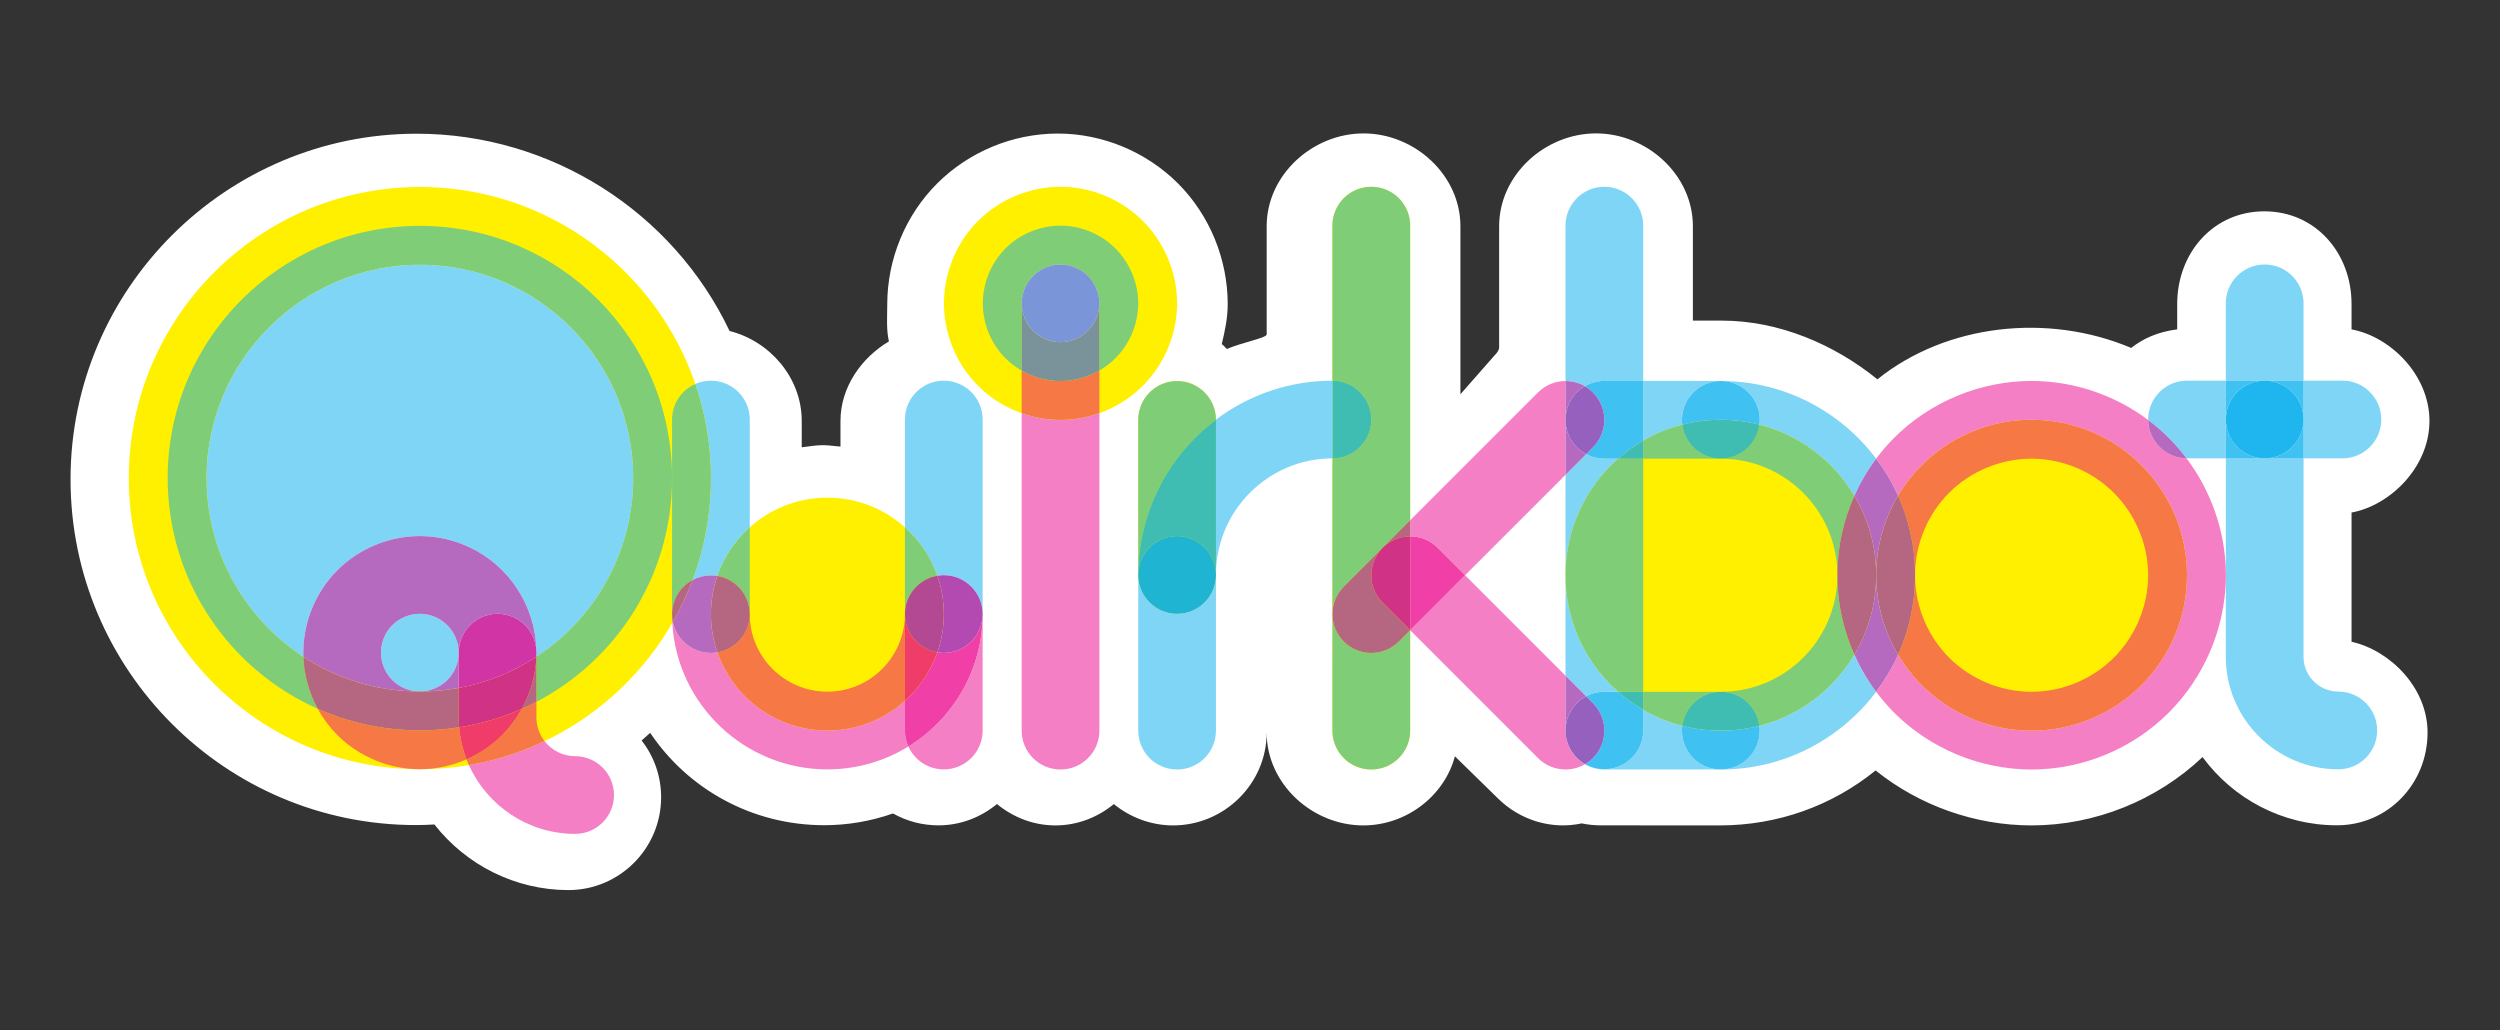 <?xml version="1.0" encoding="utf-8"?>
<!-- Generator: Adobe Illustrator 16.0.0, SVG Export Plug-In . SVG Version: 6.00 Build 0)  -->
<!DOCTYPE svg PUBLIC "-//W3C//DTD SVG 1.1//EN" "http://www.w3.org/Graphics/SVG/1.1/DTD/svg11.dtd">
<svg version="1.1" id="Layer_1" xmlns="http://www.w3.org/2000/svg" xmlns:xlink="http://www.w3.org/1999/xlink" x="0px" y="0px"
	 width="165.455px" height="68.182px" viewBox="0 0 165.455 68.182" enable-background="new 0 0 165.455 68.182"
	 xml:space="preserve">
<rect x="0" y="0" width="165.455" height="68.182" fill="#333333" stroke="none"/>
<g>
	<path fill="#FFFFFF" d="M155.63,42.472v-8.551c2.566-0.473,5.156-3.01,5.156-6.061c0-3.049-2.59-5.587-5.156-6.06v-1.674
		c0-3.386-2.383-6.14-5.768-6.14c-3.387,0-5.771,2.754-5.771,6.14v1.672c-1.281,0.167-2.244,0.6-3.045,1.228
		c-5.504-2.324-12.215-1.596-16.797,2.078c-2.857-2.319-6.525-3.885-10.301-3.885h-1.91v-6.249c0-3.387-3.023-6.141-6.408-6.141
		c-3.387,0-6.414,2.754-6.414,6.141v8.016c0,0.165-0.111,0.345-0.307,0.54l-2.256,2.566V14.971c0-3.387-3.025-6.141-6.41-6.141
		c-3.387,0-6.412,2.754-6.412,6.141v7.163c0,0.23-1.701,0.551-2.631,0.962c-0.146-0.121-0.185-0.216-0.342-0.323
		c0.21-0.862,0.394-1.745,0.394-2.637c0-2.966-1.177-5.877-3.289-7.996c-2.102-2.097-4.993-3.301-7.959-3.301
		c-2.978,0-5.882,1.206-7.983,3.305c-2.1,2.099-3.301,5.012-3.301,7.992c0,0.832-0.072,1.654,0.109,2.46
		c-1.805,1.071-3.205,3.018-3.205,5.264v1.697c-1.282-0.14-1.282-0.121-2.564,0.045v-1.743c0-2.866-2.113-5.283-4.776-5.954
		c-3.76-7.902-11.829-13.056-20.708-13.056c-12.613,0-22.908,10.263-22.908,22.876c0,12.614,10.245,22.879,22.857,22.879
		c0.404,0,0.806-0.014,1.225-0.039c2.113,2.697,5.368,4.342,8.868,4.342c3.385,0,6.136-2.756,6.136-6.143
		c0-1.414-0.482-2.719-1.29-3.758c0.192-0.166,0.38-0.334,0.566-0.506c2.494,3.715,6.733,6.113,11.519,6.113
		c1.552,0,3.089-0.264,4.552-0.777c0.898,0.508,1.929,0.787,3.013,0.787c1.473,0,2.808-0.543,3.867-1.41
		c1.06,0.869,2.396,1.414,3.869,1.414c1.472,0,2.808-0.543,3.866-1.412c1.06,0.869,2.447,1.412,3.921,1.412
		c3.386,0,6.193-2.758,6.193-6.145l0,0c0,3.387,3.007,6.145,6.394,6.145c2.844,0,5.369-1.945,6.064-4.574l2.836,2.775
		c1.441,1.434,3.529,2.102,5.555,1.666c0.408,0.084,0.838,0.129,1.252,0.129l7.893,0.004c3.82,0,7.42-1.295,10.307-3.637
		c2.904,2.328,6.58,3.637,10.322,3.637c4.176,0,8.277-1.645,11.316-4.523c2.01,2.736,5.248,4.516,8.891,4.516
		c3.387,0,6-2.756,6-6.141C160.662,45.525,158.197,43.052,155.63,42.472z"/>
	<path fill="#FFF000" d="M70.188,27.791c-2.032,0-4.021-0.823-5.456-2.257c-1.437-1.435-2.259-3.424-2.259-5.458
		s0.822-4.023,2.258-5.457c1.435-1.435,3.423-2.257,5.457-2.257c2.025,0,4.01,0.823,5.444,2.257c1.443,1.443,2.27,3.432,2.27,5.457
		s-0.827,4.014-2.27,5.457C74.196,26.968,72.211,27.791,70.188,27.791 M70.188,17.504c-0.68,0-1.344,0.274-1.821,0.751
		c-0.477,0.478-0.751,1.141-0.751,1.821c0,0.68,0.274,1.343,0.751,1.821c0.478,0.477,1.141,0.751,1.821,0.751
		c0.661,0,1.337-0.281,1.809-0.752c0.483-0.484,0.762-1.148,0.762-1.819c0-0.672-0.278-1.335-0.763-1.821
		C71.525,17.785,70.85,17.504,70.188,17.504"/>
	<path fill="#FFF000" d="M90.755,50.927c-1.42,0-2.572-1.15-2.572-2.57V14.933c0-1.42,1.152-2.571,2.572-2.571
		s2.572,1.151,2.572,2.571v33.424C93.328,49.777,92.175,50.927,90.755,50.927"/>
	<path fill="#FFF000" d="M54.756,48.347c-4.248,0-7.705-3.457-7.705-7.707c0-4.248,3.457-7.705,7.705-7.705
		c4.249,0,7.706,3.457,7.706,7.705C62.462,44.89,59.005,48.347,54.756,48.347"/>
	<path fill="#FFF000" d="M144.736,38.068c0,5.676-4.604,10.285-10.279,10.285c-5.682,0-10.283-4.609-10.283-10.285
		c0-5.672,4.602-10.284,10.283-10.284C140.132,27.784,144.736,32.396,144.736,38.068"/>
	<path fill="#FFF000" d="M124.169,38.068c0,5.676-4.602,10.285-10.279,10.285c-5.682,0-10.281-4.609-10.281-10.285
		c0-5.672,4.6-10.284,10.281-10.284C119.568,27.784,124.169,32.396,124.169,38.068"/>
	<path fill="#FFF000" d="M27.787,50.908c-10.622,0-19.263-8.643-19.263-19.267c0-10.623,8.641-19.265,19.263-19.265
		s19.264,8.642,19.264,19.265C47.051,42.265,38.409,50.908,27.787,50.908 M27.787,17.52c-7.786,0-14.12,6.334-14.12,14.121
		c0,7.789,6.334,14.125,14.12,14.125s14.121-6.336,14.121-14.125C41.908,23.854,35.573,17.52,27.787,17.52"/>
	<path fill="#7FD5F6" d="M103.609,38.068v6.648l1.365,1.365c0.359-0.191,0.77-0.299,1.205-0.299h0.91
		C104.955,43.896,103.609,41.138,103.609,38.068 M104.976,30.057l-1.367,1.369v6.643c0-3.068,1.346-5.827,3.48-7.712h-0.91
		C105.746,30.355,105.335,30.248,104.976,30.057 M106.179,12.361c-1.42,0-2.57,1.151-2.57,2.571v10.285
		c0.443,0,0.885,0.113,1.281,0.341c0.379-0.22,0.818-0.346,1.289-0.346h2.572v-10.28C108.751,13.513,107.599,12.361,106.179,12.361"
		/>
	<path fill="#7FCE77" d="M108.751,30.355h-1.662c-2.135,1.886-3.48,4.644-3.48,7.712l0,0c0,3.07,1.346,5.828,3.48,7.715h1.662
		V30.355"/>
	<path fill="#7FCE77" d="M90.755,12.361c-1.42,0-2.572,1.151-2.572,2.571v10.261c0.002,0,0.002,0,0.004,0
		c1.42,0,2.57,1.151,2.57,2.571c0,1.421-1.15,2.572-2.57,2.572c-0.002,0-0.002,0-0.002,0l-0.002,18.02c0,1.42,1.152,2.57,2.572,2.57
		s2.572-1.15,2.572-2.57v-6.648l-0.002-0.002l-0.752,0.754c-0.502,0.502-1.16,0.752-1.818,0.752s-1.316-0.25-1.818-0.752
		c-1.004-1.004-1.004-2.633,0-3.637l2.52-2.52c0.016-0.018,0.033-0.035,0.051-0.053s0.033-0.033,0.051-0.049l1.77-1.77v-19.5
		C93.328,13.513,92.175,12.361,90.755,12.361"/>
	<path fill="#7FD5F6" d="M27.787,40.623c-0.68,0-1.343,0.273-1.82,0.75c-0.478,0.479-0.751,1.141-0.751,1.82s0.273,1.344,0.751,1.82
		c0.477,0.477,1.142,0.752,1.82,0.752c0.661,0,1.337-0.281,1.809-0.752c0.484-0.484,0.763-1.148,0.763-1.82s-0.278-1.336-0.764-1.82
		C29.125,40.902,28.449,40.623,27.787,40.623 M27.787,17.52c-7.786,0-14.12,6.334-14.12,14.121c0,4.945,2.553,9.304,6.41,11.828
		c-0.003-0.092-0.005-0.184-0.005-0.275c0-2.033,0.823-4.023,2.257-5.457c1.435-1.434,3.424-2.258,5.458-2.258
		c2.026,0,4.01,0.824,5.445,2.258c1.442,1.443,2.27,3.432,2.27,5.457l0,0v0.273c3.855-2.525,6.407-6.883,6.407-11.826
		C41.908,23.854,35.573,17.52,27.787,17.52"/>
	<path fill="#7FCE77" d="M27.787,14.948c-9.216,0-16.691,7.475-16.691,16.692c0,6.814,4.083,12.675,9.933,15.271
		c-0.575-1.053-0.907-2.236-0.952-3.443c-3.856-2.523-6.41-6.883-6.41-11.828c0-7.787,6.334-14.121,14.12-14.121
		s14.121,6.334,14.121,14.121c0,4.943-2.552,9.3-6.407,11.826v2.984c5.335-2.787,8.978-8.373,8.978-14.81
		C44.479,22.423,37.005,14.948,27.787,14.948"/>
	<path fill="#FFF000" d="M77.902,40.623c-1.419,0-2.571-1.152-2.571-2.572V27.789c0-1.42,1.151-2.571,2.571-2.571
		c1.42,0,2.572,1.151,2.572,2.571V38.05C80.474,39.47,79.322,40.623,77.902,40.623"/>
	<path fill="#7FCE77" d="M77.902,25.218c-1.419,0-2.571,1.151-2.571,2.571V38.05l0,0l0,0l0,0c0-4.197,2.022-7.932,5.143-10.28
		C80.464,26.358,79.316,25.218,77.902,25.218"/>
	<path fill="#F57FC4" d="M72.759,27.342c-0.822,0.293-1.693,0.449-2.571,0.449c-0.879,0-1.75-0.154-2.572-0.445v21.011
		c0,1.42,1.151,2.57,2.572,2.57s2.571-1.15,2.571-2.57V27.342"/>
	<path fill="#F57845" d="M72.759,24.522c-0.776,0.449-1.669,0.697-2.571,0.697c-0.908,0-1.797-0.245-2.572-0.689v2.816
		c0.822,0.291,1.693,0.445,2.572,0.445c0.878,0,1.749-0.155,2.571-0.449V24.522"/>
	<path fill="#7FD5F6" d="M152.455,30.335h-5.143l-0.002,7.479c0.002,0.084,0.002,0.172,0.002,0.256c0,0.088,0,0.174-0.002,0.262
		l-0.002,5.133c0,4.107,3.342,7.449,7.447,7.449c1.42,0,2.57-1.152,2.57-2.572s-1.15-2.572-2.57-2.572
		c-1.27,0-2.303-1.033-2.303-2.305L152.455,30.335"/>
	<path fill="#7FD5F6" d="M72.758,20.012c0.001,0.021,0.001,0.043,0.001,0.065c0,0,0-0.001,0-0.001
		C72.759,20.055,72.759,20.033,72.758,20.012 M67.622,19.914c-0.004,0.054-0.005,0.107-0.005,0.162c0,0,0,0.001,0,0.001
		C67.616,20.022,67.618,19.968,67.622,19.914 M67.623,19.899c-0.001,0.003-0.001,0.007-0.001,0.009
		C67.622,19.906,67.622,19.902,67.623,19.899 M70.188,17.504c-0.68,0-1.344,0.274-1.821,0.751c-0.267,0.268-0.47,0.592-0.598,0.945
		c0.359-0.988,1.306-1.693,2.418-1.693c0.135,0,0.269,0.011,0.398,0.031C70.454,17.516,70.321,17.504,70.188,17.504"/>
	<path fill="#7FCE77" d="M70.188,14.933c-1.364,0-2.687,0.553-3.639,1.504c-0.964,0.964-1.504,2.29-1.504,3.639
		c0,1.35,0.54,2.674,1.504,3.639c0.318,0.317,0.679,0.592,1.067,0.814v-4.451v-0.001c0,0,0-0.001,0-0.001
		c0-0.054,0.001-0.108,0.005-0.162c0-0.002,0-0.004,0-0.006s0-0.006,0.001-0.009c0.016-0.244,0.067-0.479,0.147-0.699
		c0.128-0.353,0.331-0.678,0.598-0.945c0.477-0.477,1.141-0.751,1.821-0.751c0.133,0,0.266,0.012,0.398,0.034
		c1.209,0.188,2.14,1.219,2.171,2.474c0.001,0.021,0.001,0.043,0.001,0.064c0,0,0,0.001,0,0.001c0,0,0,0.001,0,0.001v4.444
		c0.385-0.222,0.74-0.493,1.056-0.807c0.964-0.965,1.517-2.289,1.517-3.639c0-1.349-0.552-2.674-1.517-3.639
		C72.862,15.485,71.538,14.933,70.188,14.933"/>
	<path fill="#7A96D9" d="M70.188,17.507c-1.112,0-2.059,0.706-2.418,1.693c-0.08,0.225-0.131,0.46-0.147,0.699
		c-0.001,0.003-0.001,0.007-0.001,0.009s0,0.004,0,0.006c-0.004,0.054-0.005,0.108-0.005,0.163c0,0.68,0.274,1.342,0.751,1.819
		c0.478,0.477,1.141,0.751,1.821,0.751c0.661,0,1.337-0.281,1.809-0.752c0.483-0.484,0.762-1.147,0.762-1.818
		c0-0.022,0-0.044-0.001-0.065c-0.017-0.65-0.292-1.287-0.762-1.757c-0.376-0.375-0.883-0.631-1.409-0.717
		C70.457,17.518,70.323,17.507,70.188,17.507"/>
	<path fill="#7A929A" d="M72.759,20.077c0,0.671-0.278,1.334-0.762,1.818c-0.472,0.471-1.148,0.752-1.809,0.752
		c-0.68,0-1.343-0.274-1.821-0.751c-0.477-0.478-0.751-1.14-0.751-1.819v0v4.452c0.774,0.444,1.664,0.689,2.572,0.689
		c0.902,0,1.795-0.248,2.571-0.697V20.077L72.759,20.077 M67.622,19.908c0,0.002,0,0.004,0,0.006
		C67.622,19.912,67.622,19.91,67.622,19.908 M67.77,19.2c-0.08,0.221-0.131,0.455-0.147,0.699
		C67.639,19.66,67.689,19.425,67.77,19.2 M70.586,17.538c0.526,0.086,1.033,0.342,1.409,0.717c0.47,0.47,0.746,1.106,0.762,1.757
		C72.727,18.757,71.795,17.726,70.586,17.538"/>
	<path fill="#7FD5F6" d="M47.051,25.194c-0.368,0-0.718,0.078-1.034,0.216c0.67,1.956,1.034,4.051,1.034,6.231
		c0,2.373-0.432,4.646-1.22,6.748c0.363-0.195,0.778-0.307,1.22-0.307c0.144,0,0.286,0.012,0.424,0.035
		c0.434-1.248,1.181-2.352,2.146-3.217v-7.135C49.622,26.345,48.471,25.194,47.051,25.194"/>
	<path fill="#7FCE77" d="M49.622,34.9c-0.965,0.865-1.713,1.969-2.146,3.217c1.216,0.201,2.144,1.258,2.146,2.529
		c0-0.002,0-0.004,0-0.006V34.9"/>
	<path fill="#7FCE77" d="M46.017,25.41c-0.905,0.398-1.538,1.303-1.538,2.355V40.64c0,0.002,0,0.004,0,0.006
		c0.003-0.977,0.549-1.824,1.353-2.258c0.788-2.102,1.22-4.375,1.22-6.748C47.051,29.461,46.687,27.365,46.017,25.41"/>
	<path fill="#7FD5F6" d="M80.474,38.05L80.474,38.05L80.474,38.05c0,1.42-1.152,2.572-2.572,2.572c-1.419,0-2.571-1.152-2.571-2.572
		v10.307c0,1.42,1.151,2.57,2.571,2.57c1.42,0,2.572-1.15,2.572-2.57V38.05L80.474,38.05"/>
	<path fill="#7FD5F6" d="M147.31,25.192h-2.568c-1.42,0-2.572,1.151-2.572,2.571c0,0.011,0,0.022,0,0.032
		c0.48,0.36,0.936,0.754,1.363,1.18c0.426,0.426,0.818,0.881,1.178,1.36c0.012,0,0.021,0,0.031,0h2.57v-2.572L147.31,25.192
		 M155.027,25.192h-2.572v2.571l0,0v0.001v2.571h2.572c1.42,0,2.57-1.152,2.57-2.572S156.447,25.192,155.027,25.192"/>
	<path fill="#3FC1F2" d="M152.455,27.764c0,1.42-1.15,2.571-2.57,2.572h-0.002c-1.42,0-2.57-1.151-2.57-2.571v-0.001v2.572h5.143
		V27.764L152.455,27.764"/>
	<path fill="#7FD5F6" d="M122.726,43.326c-1.373,2.305-3.623,4.027-6.287,4.709c0.014,0.105,0.021,0.211,0.021,0.318
		c0,1.422-1.152,2.572-2.572,2.572h-0.115c0.037,0.002,0.076,0.002,0.115,0.002c4.197,0,7.932-2.021,10.279-5.143
		C123.597,45.021,123.113,44.195,122.726,43.326 M113.988,25.215c1.375,0.051,2.475,1.183,2.475,2.569
		c0,0.108-0.006,0.215-0.02,0.319c2.664,0.682,4.91,2.406,6.283,4.71c0.389-0.869,0.871-1.695,1.441-2.458
		C121.837,27.26,118.144,25.246,113.988,25.215"/>
	<path fill="#7FCE77" d="M126.744,37.851c-0.002,0.074-0.002,0.146-0.002,0.219s0,0.146,0.002,0.219
		c0.002-0.072,0.002-0.146,0.002-0.219S126.746,37.925,126.744,37.851"/>
	<path fill="#7FCE77" d="M121.599,38.289c-0.115,4.121-3.477,7.443-7.611,7.496c1.266,0.047,2.299,1.014,2.451,2.25
		c2.664-0.682,4.914-2.404,6.287-4.709C122.021,41.75,121.63,40.031,121.599,38.289 M116.443,28.104
		c-0.158,1.27-1.24,2.252-2.553,2.252h-0.088c0.027,0.001,0.057,0.001,0.086,0.001c4.182,0,7.596,3.342,7.711,7.495
		c0.031-1.742,0.422-3.461,1.127-5.037C121.353,30.51,119.107,28.785,116.443,28.104"/>
	<path fill="#7FD5F6" d="M108.751,46.978v1.357c0,1.42-1.152,2.572-2.572,2.572c-0.463,0-0.896-0.123-1.271-0.336
		c-0.006,0.004-0.01,0.006-0.016,0.01c0.379,0.219,0.818,0.344,1.287,0.344h7.594c-1.367-0.059-2.457-1.188-2.457-2.568
		c0-0.109,0.008-0.217,0.021-0.322C110.419,47.798,109.55,47.441,108.751,46.978"/>
	<path fill="#7FCE77" d="M113.888,45.783h-5.137v1.195c0.799,0.463,1.668,0.82,2.586,1.057c0.158-1.27,1.24-2.25,2.551-2.25
		c0.033,0,0.066,0,0.1,0C113.955,45.783,113.921,45.783,113.888,45.783"/>
	<path fill="#3FC1F2" d="M107.089,45.783h-0.91c-0.436,0-0.846,0.107-1.205,0.299l0.451,0.453c1.006,1.004,1.006,2.633,0,3.637
		c-0.158,0.158-0.332,0.291-0.518,0.4c0.375,0.213,0.809,0.336,1.271,0.336c1.42,0,2.572-1.152,2.572-2.572v-1.357
		C108.158,46.634,107.601,46.234,107.089,45.783"/>
	<path fill="#3FBDB3" d="M108.751,45.783h-1.662c0.512,0.451,1.068,0.852,1.662,1.195V45.783"/>
	<path fill="#3FC1F2" d="M111.337,48.035c-0.014,0.105-0.021,0.213-0.021,0.322c0,1.381,1.09,2.51,2.457,2.568h0.115
		c1.42,0,2.572-1.15,2.572-2.572c0-0.107-0.008-0.213-0.021-0.318c-0.814,0.209-1.668,0.318-2.549,0.318
		C113.007,48.353,112.154,48.244,111.337,48.035"/>
	<path fill="#3FBDB3" d="M113.988,45.785c-0.033,0-0.066,0-0.1,0c-1.311,0-2.393,0.98-2.551,2.25
		c0.816,0.209,1.67,0.318,2.553,0.318c0.881,0,1.734-0.109,2.549-0.318C116.287,46.798,115.253,45.832,113.988,45.785"/>
	<path fill="#F57FC4" d="M44.532,41.16c-0.013,0.021-0.025,0.043-0.037,0.062c0.297,5.398,4.786,9.697,10.261,9.697
		c1.964,0,3.8-0.555,5.362-1.514c-0.146-0.322-0.228-0.682-0.228-1.059v-1.965c-1.363,1.221-3.164,1.965-5.134,1.965
		c-3.361,0-6.226-2.164-7.276-5.172c-0.14,0.023-0.283,0.037-0.429,0.037C45.808,43.212,44.772,42.332,44.532,41.16"/>
	<path fill="#F57845" d="M59.89,40.64L59.89,40.64c0,2.832-2.303,5.137-5.134,5.137c-2.83,0-5.134-2.299-5.134-5.123
		c0-0.002,0-0.006,0-0.008c-0.003,1.271-0.929,2.326-2.142,2.529c1.05,3.008,3.915,5.172,7.276,5.172
		c1.971,0,3.771-0.744,5.134-1.965V40.64"/>
	<path fill="#F57845" d="M44.479,40.646c0,0.002,0,0.006,0,0.008c0,0.191,0.005,0.381,0.016,0.568
		c0.012-0.02,0.024-0.041,0.037-0.062C44.498,40.994,44.48,40.822,44.479,40.646"/>
	<path fill="#B56AC0" d="M47.051,38.082c-0.441,0-0.856,0.111-1.22,0.307c-0.361,0.963-0.796,1.889-1.3,2.771
		c0.24,1.172,1.276,2.053,2.52,2.053c0.146,0,0.289-0.014,0.429-0.037c-0.278-0.793-0.429-1.646-0.429-2.535
		c0-0.883,0.149-1.732,0.424-2.523C47.337,38.093,47.195,38.082,47.051,38.082"/>
	<path fill="#B56781" d="M47.476,38.117c-0.275,0.791-0.424,1.641-0.424,2.523c0,0.889,0.151,1.742,0.429,2.535
		c1.213-0.203,2.139-1.258,2.142-2.529C49.619,39.375,48.691,38.318,47.476,38.117"/>
	<path fill="#B56781" d="M45.832,38.388c-0.804,0.434-1.35,1.281-1.353,2.258c0.001,0.176,0.019,0.348,0.053,0.514
		C45.035,40.277,45.471,39.351,45.832,38.388"/>
	<path fill="#7FD5F6" d="M149.88,17.504L149.88,17.504c-1.422,0.001-2.572,1.152-2.572,2.572l0.002,5.116h5.145l-0.002-5.117
		C152.453,18.655,151.3,17.504,149.88,17.504"/>
	<path fill="#3FC1F2" d="M152.455,25.192h-5.145l0.002,2.571l0,0c0-1.421,1.15-2.571,2.57-2.571h0.002c1.42,0,2.57,1.151,2.57,2.571
		l0,0V25.192"/>
	<path fill="#1FB6F0" d="M149.884,25.192h-0.002c-1.42,0-2.57,1.15-2.57,2.571l0,0v0.001c0,1.42,1.15,2.571,2.57,2.571h0.002
		c1.42,0,2.57-1.152,2.57-2.572S151.304,25.192,149.884,25.192"/>
	<path fill="#7FD5F6" d="M62.462,25.194c-1.42,0-2.572,1.151-2.572,2.571V34.9c0.963,0.861,1.708,1.961,2.143,3.205
		c0.139-0.023,0.283-0.037,0.429-0.037c1.42,0,2.571,1.152,2.571,2.572V27.765C65.033,26.345,63.882,25.194,62.462,25.194"/>
	<path fill="#7FCE77" d="M59.89,34.9v5.74l0,0c0-1.273,0.927-2.332,2.143-2.535C61.598,36.861,60.853,35.761,59.89,34.9"/>
	<path fill="#F57845" d="M21.029,46.912c0.349,0.635,0.786,1.223,1.302,1.74c1.437,1.434,3.424,2.256,5.457,2.256
		c1.064,0,2.119-0.229,3.087-0.652c-0.258-0.668-0.425-1.379-0.488-2.121c-0.847,0.133-1.715,0.201-2.599,0.201
		C25.382,48.335,23.095,47.828,21.029,46.912"/>
	<path fill="#B56AC0" d="M27.787,45.765c-0.679,0-1.343-0.275-1.82-0.752c-0.478-0.477-0.751-1.141-0.751-1.82
		s0.273-1.342,0.751-1.82c0.477-0.477,1.14-0.75,1.82-0.75c0.662,0,1.337,0.279,1.808,0.75c0.485,0.484,0.764,1.148,0.764,1.82
		s-0.278,1.336-0.763,1.82C29.125,45.484,28.448,45.765,27.787,45.765 M27.787,35.478c-2.034,0-4.023,0.824-5.458,2.258
		c-1.434,1.434-2.257,3.424-2.257,5.457c0,0.092,0.002,0.184,0.005,0.275c2.218,1.451,4.867,2.297,7.71,2.297
		c0.877,0,1.738-0.08,2.571-0.234v-2.338c0-1.42,1.151-2.57,2.571-2.57c1.42,0,2.572,1.15,2.572,2.57
		c0-2.025-0.828-4.014-2.27-5.457C31.797,36.302,29.813,35.478,27.787,35.478"/>
	<path fill="#B56781" d="M20.077,43.468c0.044,1.207,0.376,2.391,0.952,3.443c2.066,0.916,4.353,1.424,6.758,1.424
		c0.884,0,1.752-0.068,2.599-0.201c-0.018-0.215-0.028-0.432-0.028-0.652v-1.951c-0.833,0.154-1.694,0.234-2.571,0.234
		C24.944,45.765,22.295,44.919,20.077,43.468"/>
	<path fill="#F57FC4" d="M134.455,25.212c-3.389,0-6.703,1.372-9.094,3.762c-0.432,0.432-0.83,0.894-1.193,1.381
		c0.568,0.758,1.059,1.58,1.451,2.454c1.795-3.008,5.08-5.025,8.838-5.025c5.676,0,10.279,4.611,10.279,10.284
		c0,5.676-4.604,10.285-10.279,10.285c-3.758,0-7.043-2.016-8.836-5.023c-0.395,0.875-0.883,1.697-1.453,2.455
		c0.363,0.488,0.762,0.949,1.193,1.383c2.393,2.389,5.707,3.76,9.094,3.76c3.373,0,6.682-1.371,9.076-3.762
		c2.342-2.34,3.711-5.547,3.779-8.834v-0.518c-0.055-2.689-0.982-5.326-2.6-7.479c-1.395-0.016-2.523-1.144-2.541-2.54
		C139.958,26.139,137.23,25.212,134.455,25.212"/>
	<path fill="#F57845" d="M134.457,27.784c-3.758,0-7.043,2.018-8.838,5.025c0.697,1.543,1.096,3.249,1.125,5.042
		c0.057-1.957,0.871-3.857,2.254-5.239c1.434-1.434,3.422-2.256,5.457-2.256c2.023,0,4.006,0.823,5.439,2.257
		c1.445,1.445,2.275,3.434,2.275,5.457s-0.828,4.014-2.273,5.457c-1.438,1.436-3.42,2.258-5.441,2.258
		c-2.033,0-4.021-0.822-5.457-2.256c-1.383-1.383-2.197-3.281-2.254-5.24c-0.029,1.793-0.428,3.496-1.123,5.041
		c1.793,3.008,5.078,5.023,8.836,5.023c5.676,0,10.279-4.609,10.279-10.285C144.736,32.396,140.132,27.784,134.457,27.784"/>
	<path fill="#F57845" d="M121.599,37.851c-0.002,0.074-0.002,0.146-0.002,0.219s0,0.146,0.002,0.219
		c0.002-0.072,0.004-0.146,0.004-0.219S121.601,37.923,121.599,37.851"/>
	<path fill="#B56AC0" d="M147.31,37.814v0.518c0.002-0.088,0.002-0.174,0.002-0.262C147.312,37.986,147.312,37.898,147.31,37.814"/>
	<path fill="#B56AC0" d="M142.169,27.795c0.018,1.396,1.146,2.524,2.541,2.54c-0.359-0.479-0.752-0.934-1.178-1.36
		C143.105,28.549,142.65,28.155,142.169,27.795"/>
	<path fill="#B56AC0" d="M124.167,30.355c-0.57,0.764-1.053,1.589-1.441,2.458c0.916,1.538,1.443,3.336,1.443,5.254
		c0,1.92-0.527,3.719-1.443,5.258c0.387,0.869,0.871,1.695,1.441,2.459c0.57-0.758,1.059-1.58,1.453-2.455
		c-0.918-1.539-1.447-3.34-1.447-5.262c0-1.92,0.527-3.719,1.445-5.258C125.226,31.936,124.736,31.113,124.167,30.355"/>
	<path fill="#B56781" d="M125.619,32.81c-0.918,1.54-1.445,3.338-1.445,5.258c0,1.922,0.529,3.723,1.447,5.262
		c0.695-1.545,1.094-3.248,1.123-5.041c-0.002-0.072-0.002-0.146-0.002-0.219s0-0.145,0.002-0.219
		C126.714,36.058,126.316,34.353,125.619,32.81"/>
	<path fill="#B56781" d="M122.726,32.814c-0.705,1.576-1.096,3.295-1.127,5.037c0.002,0.072,0.004,0.146,0.004,0.219
		s-0.002,0.146-0.004,0.219c0.031,1.742,0.422,3.461,1.127,5.037c0.916-1.539,1.443-3.338,1.443-5.258
		C124.169,36.15,123.642,34.352,122.726,32.814"/>
	<path fill="#F57FC4" d="M36.039,49.05c-1.565,0.744-3.246,1.283-5.006,1.584c1.208,2.682,3.905,4.553,7.03,4.553
		c1.42,0,2.572-1.15,2.572-2.57s-1.152-2.572-2.572-2.572C37.241,50.044,36.507,49.654,36.039,49.05"/>
	<path fill="#F57845" d="M35.501,46.451c-0.317,0.164-0.64,0.32-0.968,0.465c-0.349,0.633-0.786,1.219-1.302,1.734
		c-0.681,0.68-1.485,1.223-2.357,1.605c0.049,0.127,0.102,0.254,0.158,0.379c1.76-0.301,3.441-0.84,5.006-1.584
		c-0.336-0.436-0.537-0.979-0.537-1.568V46.451"/>
	<path fill="#B56AC0" d="M35.501,43.193L35.501,43.193c0,0.092-0.001,0.184-0.005,0.275c0.002,0,0.003-0.002,0.005-0.002V43.193
		L35.501,43.193"/>
	<path fill="#B56781" d="M35.501,43.466c-0.001,0-0.003,0.002-0.005,0.002c-0.045,1.207-0.381,2.393-0.963,3.447
		c0.328-0.145,0.651-0.301,0.968-0.465V43.466"/>
	<path fill="#F03C68" d="M34.534,46.916c-1.304,0.578-2.695,0.992-4.147,1.219c0.063,0.742,0.23,1.453,0.488,2.121
		c0.873-0.383,1.676-0.926,2.357-1.605C33.748,48.134,34.185,47.548,34.534,46.916"/>
	<path fill="#D034A5" d="M32.93,40.623c-1.42,0-2.571,1.15-2.571,2.57v2.338c1.867-0.346,3.605-1.059,5.138-2.062
		c0.003-0.092,0.005-0.184,0.005-0.275l0,0C35.501,41.773,34.35,40.623,32.93,40.623"/>
	<path fill="#D03386" d="M35.497,43.468c-1.533,1.004-3.271,1.717-5.138,2.062v1.951c0,0.221,0.01,0.438,0.028,0.652
		c1.453-0.227,2.844-0.641,4.147-1.219C35.116,45.861,35.452,44.675,35.497,43.468"/>
	<path fill="#F57FC4" d="M65.033,40.64L65.033,40.64L65.033,40.64L65.033,40.64c0,3.705-1.969,6.957-4.915,8.766
		c0.404,0.893,1.302,1.514,2.344,1.514c1.42,0,2.571-1.152,2.571-2.572V40.64L65.033,40.64"/>
	<path fill="#F03FA7" d="M65.033,40.64c0,1.42-1.151,2.572-2.571,2.572c-0.146,0-0.289-0.014-0.428-0.037
		c-0.435,1.246-1.181,2.346-2.144,3.207v1.965c0,0.377,0.082,0.736,0.228,1.059C63.064,47.597,65.033,44.345,65.033,40.64
		L65.033,40.64"/>
	<path fill="#F03C68" d="M59.89,40.64L59.89,40.64v5.742c0.963-0.861,1.708-1.961,2.144-3.207
		C60.817,42.972,59.89,41.916,59.89,40.64"/>
	<path fill="#B34AB2" d="M62.462,38.068c-0.146,0-0.29,0.014-0.429,0.037c0.278,0.793,0.429,1.646,0.429,2.535
		s-0.151,1.742-0.428,2.535c0.14,0.023,0.283,0.037,0.428,0.037c1.42,0,2.571-1.152,2.571-2.572S63.882,38.068,62.462,38.068"/>
	<path fill="#B34992" d="M62.033,38.105c-1.216,0.203-2.143,1.262-2.143,2.535c0,1.275,0.927,2.332,2.144,2.535
		c0.277-0.793,0.428-1.646,0.428-2.535S62.311,38.898,62.033,38.105"/>
	<path fill="#7FD5F6" d="M88.183,25.194c-2.891,0-5.56,0.96-7.709,2.577c0,0.006,0,0.012,0,0.019V38.05l0,0
		c0-4.252,3.458-7.712,7.709-7.713V25.194"/>
	<path fill="#3FBDB3" d="M88.187,25.194c-0.002,0-0.002,0-0.004,0v5.143c0,0,0.002,0,0.004,0c1.42,0,2.57-1.151,2.57-2.572
		C90.757,26.345,89.607,25.194,88.187,25.194"/>
	<path fill="#3FBDB3" d="M80.474,27.771c-3.121,2.348-5.143,6.083-5.143,10.28l0,0c0-1.418,1.151-2.57,2.571-2.57
		c1.42,0,2.572,1.152,2.572,2.57l0,0V27.789C80.474,27.783,80.474,27.776,80.474,27.771"/>
	<path fill="#1FB4D1" d="M77.902,35.48c-1.419,0-2.571,1.152-2.571,2.57c0,1.42,1.151,2.572,2.571,2.572
		c1.42,0,2.572-1.152,2.572-2.572C80.474,36.632,79.322,35.48,77.902,35.48"/>
	<path fill="#7FD5F6" d="M113.89,25.212h-5.139v3.948c0.799-0.463,1.668-0.821,2.584-1.057c-0.012-0.104-0.02-0.21-0.02-0.318
		c0-1.42,1.152-2.572,2.572-2.572c0.033,0,0.066,0,0.1,0.001C113.957,25.213,113.921,25.212,113.89,25.212"/>
	<path fill="#7FCE77" d="M111.335,28.104c-0.916,0.235-1.785,0.593-2.584,1.057v1.195h5.051
		C112.529,30.313,111.49,29.346,111.335,28.104"/>
	<path fill="#3FC1F2" d="M108.751,25.212h-2.572c-0.471,0-0.91,0.126-1.289,0.346c0.191,0.111,0.371,0.248,0.535,0.412
		c1.006,1.004,1.006,2.633,0,3.637l-0.449,0.449c0.359,0.191,0.77,0.299,1.203,0.299h0.91c0.512-0.451,1.068-0.853,1.662-1.195
		V25.212"/>
	<path fill="#3FBDB3" d="M108.751,29.16c-0.594,0.343-1.15,0.744-1.662,1.195h1.662V29.16"/>
	<path fill="#3FC1F2" d="M113.888,25.214c-1.42,0-2.572,1.151-2.572,2.572c0,0.108,0.008,0.213,0.02,0.318
		c0.816-0.208,1.672-0.319,2.555-0.319c0.881,0,1.736,0.111,2.553,0.319c0.014-0.104,0.02-0.211,0.02-0.319
		c0-1.387-1.1-2.519-2.475-2.569C113.955,25.214,113.921,25.214,113.888,25.214"/>
	<path fill="#3FBDB3" d="M113.89,27.784c-0.883,0-1.738,0.111-2.555,0.319c0.154,1.242,1.193,2.21,2.467,2.252h0.088
		c1.312,0,2.395-0.982,2.553-2.252C115.626,27.896,114.771,27.784,113.89,27.784"/>
	<path fill="#F57FC4" d="M103.609,25.218c-0.658,0-1.316,0.251-1.818,0.753l-8.463,8.462V35.5c0.658,0,1.314,0.25,1.816,0.752
		l1.818,1.818l6.646-6.645V25.218L103.609,25.218"/>
	<path fill="#B56AC0" d="M103.609,25.218v6.208l1.367-1.369c-0.814-0.432-1.367-1.287-1.367-2.272c0-0.95,0.514-1.78,1.281-2.226
		C104.494,25.331,104.052,25.218,103.609,25.218"/>
	<path fill="#B56781" d="M91.457,36.304l-2.52,2.52c-1.004,1.004-1.004,2.633,0,3.637c0.502,0.502,1.16,0.752,1.818,0.752
		s1.316-0.25,1.818-0.752l0.752-0.754l-1.818-1.818C90.521,38.902,90.503,37.312,91.457,36.304 M93.328,34.433l-1.77,1.77
		c0.496-0.469,1.133-0.703,1.768-0.703h0.002V34.433"/>
	<path fill="#9660BE" d="M104.89,25.559c-0.768,0.445-1.281,1.275-1.281,2.226c0,0.985,0.553,1.841,1.367,2.272l0.449-0.449
		c1.006-1.004,1.006-2.633,0-3.637C105.261,25.807,105.082,25.67,104.89,25.559"/>
	<path fill="#B56781" d="M91.558,36.203c-0.018,0.016-0.033,0.031-0.051,0.049s-0.035,0.035-0.051,0.053L91.558,36.203"/>
	<path fill="#F57FC4" d="M96.962,38.07l-3.635,3.637v0.002l8.463,8.463c0.502,0.502,1.16,0.752,1.818,0.752
		c0.443,0,0.887-0.113,1.283-0.342c-0.768-0.445-1.283-1.277-1.283-2.229c0-0.002,0-0.004,0-0.008s0-0.006,0-0.01v-3.619
		L96.962,38.07"/>
	<path fill="#B56AC0" d="M103.609,44.716v3.619c0,0.004,0,0.006,0,0.01c0.004-0.98,0.555-1.832,1.365-2.264L103.609,44.716"/>
	<polyline fill="#B56781" points="93.328,41.707 93.326,41.707 93.328,41.708 93.328,41.707 	"/>
	<path fill="#B56AC0" d="M103.609,48.345c0,0.004,0,0.006,0,0.008c0,0.951,0.516,1.783,1.283,2.229
		c0.006-0.004,0.01-0.006,0.016-0.01C104.134,50.13,103.613,49.298,103.609,48.345"/>
	<path fill="#9660BE" d="M104.974,46.082c-0.811,0.432-1.361,1.283-1.365,2.264c0.004,0.953,0.525,1.785,1.299,2.227
		c0.186-0.109,0.359-0.242,0.518-0.4c1.006-1.004,1.006-2.633,0-3.637L104.974,46.082"/>
	<path fill="#F03FA7" d="M93.328,35.5v6.207l3.635-3.637l-1.818-1.818C94.642,35.75,93.986,35.5,93.328,35.5"/>
	<path fill="#D03386" d="M93.326,35.5c-0.635,0-1.271,0.234-1.768,0.703l-0.102,0.102c-0.953,1.008-0.936,2.598,0.051,3.584
		l1.818,1.818h0.002V35.5H93.326"/>
</g>
</svg>
